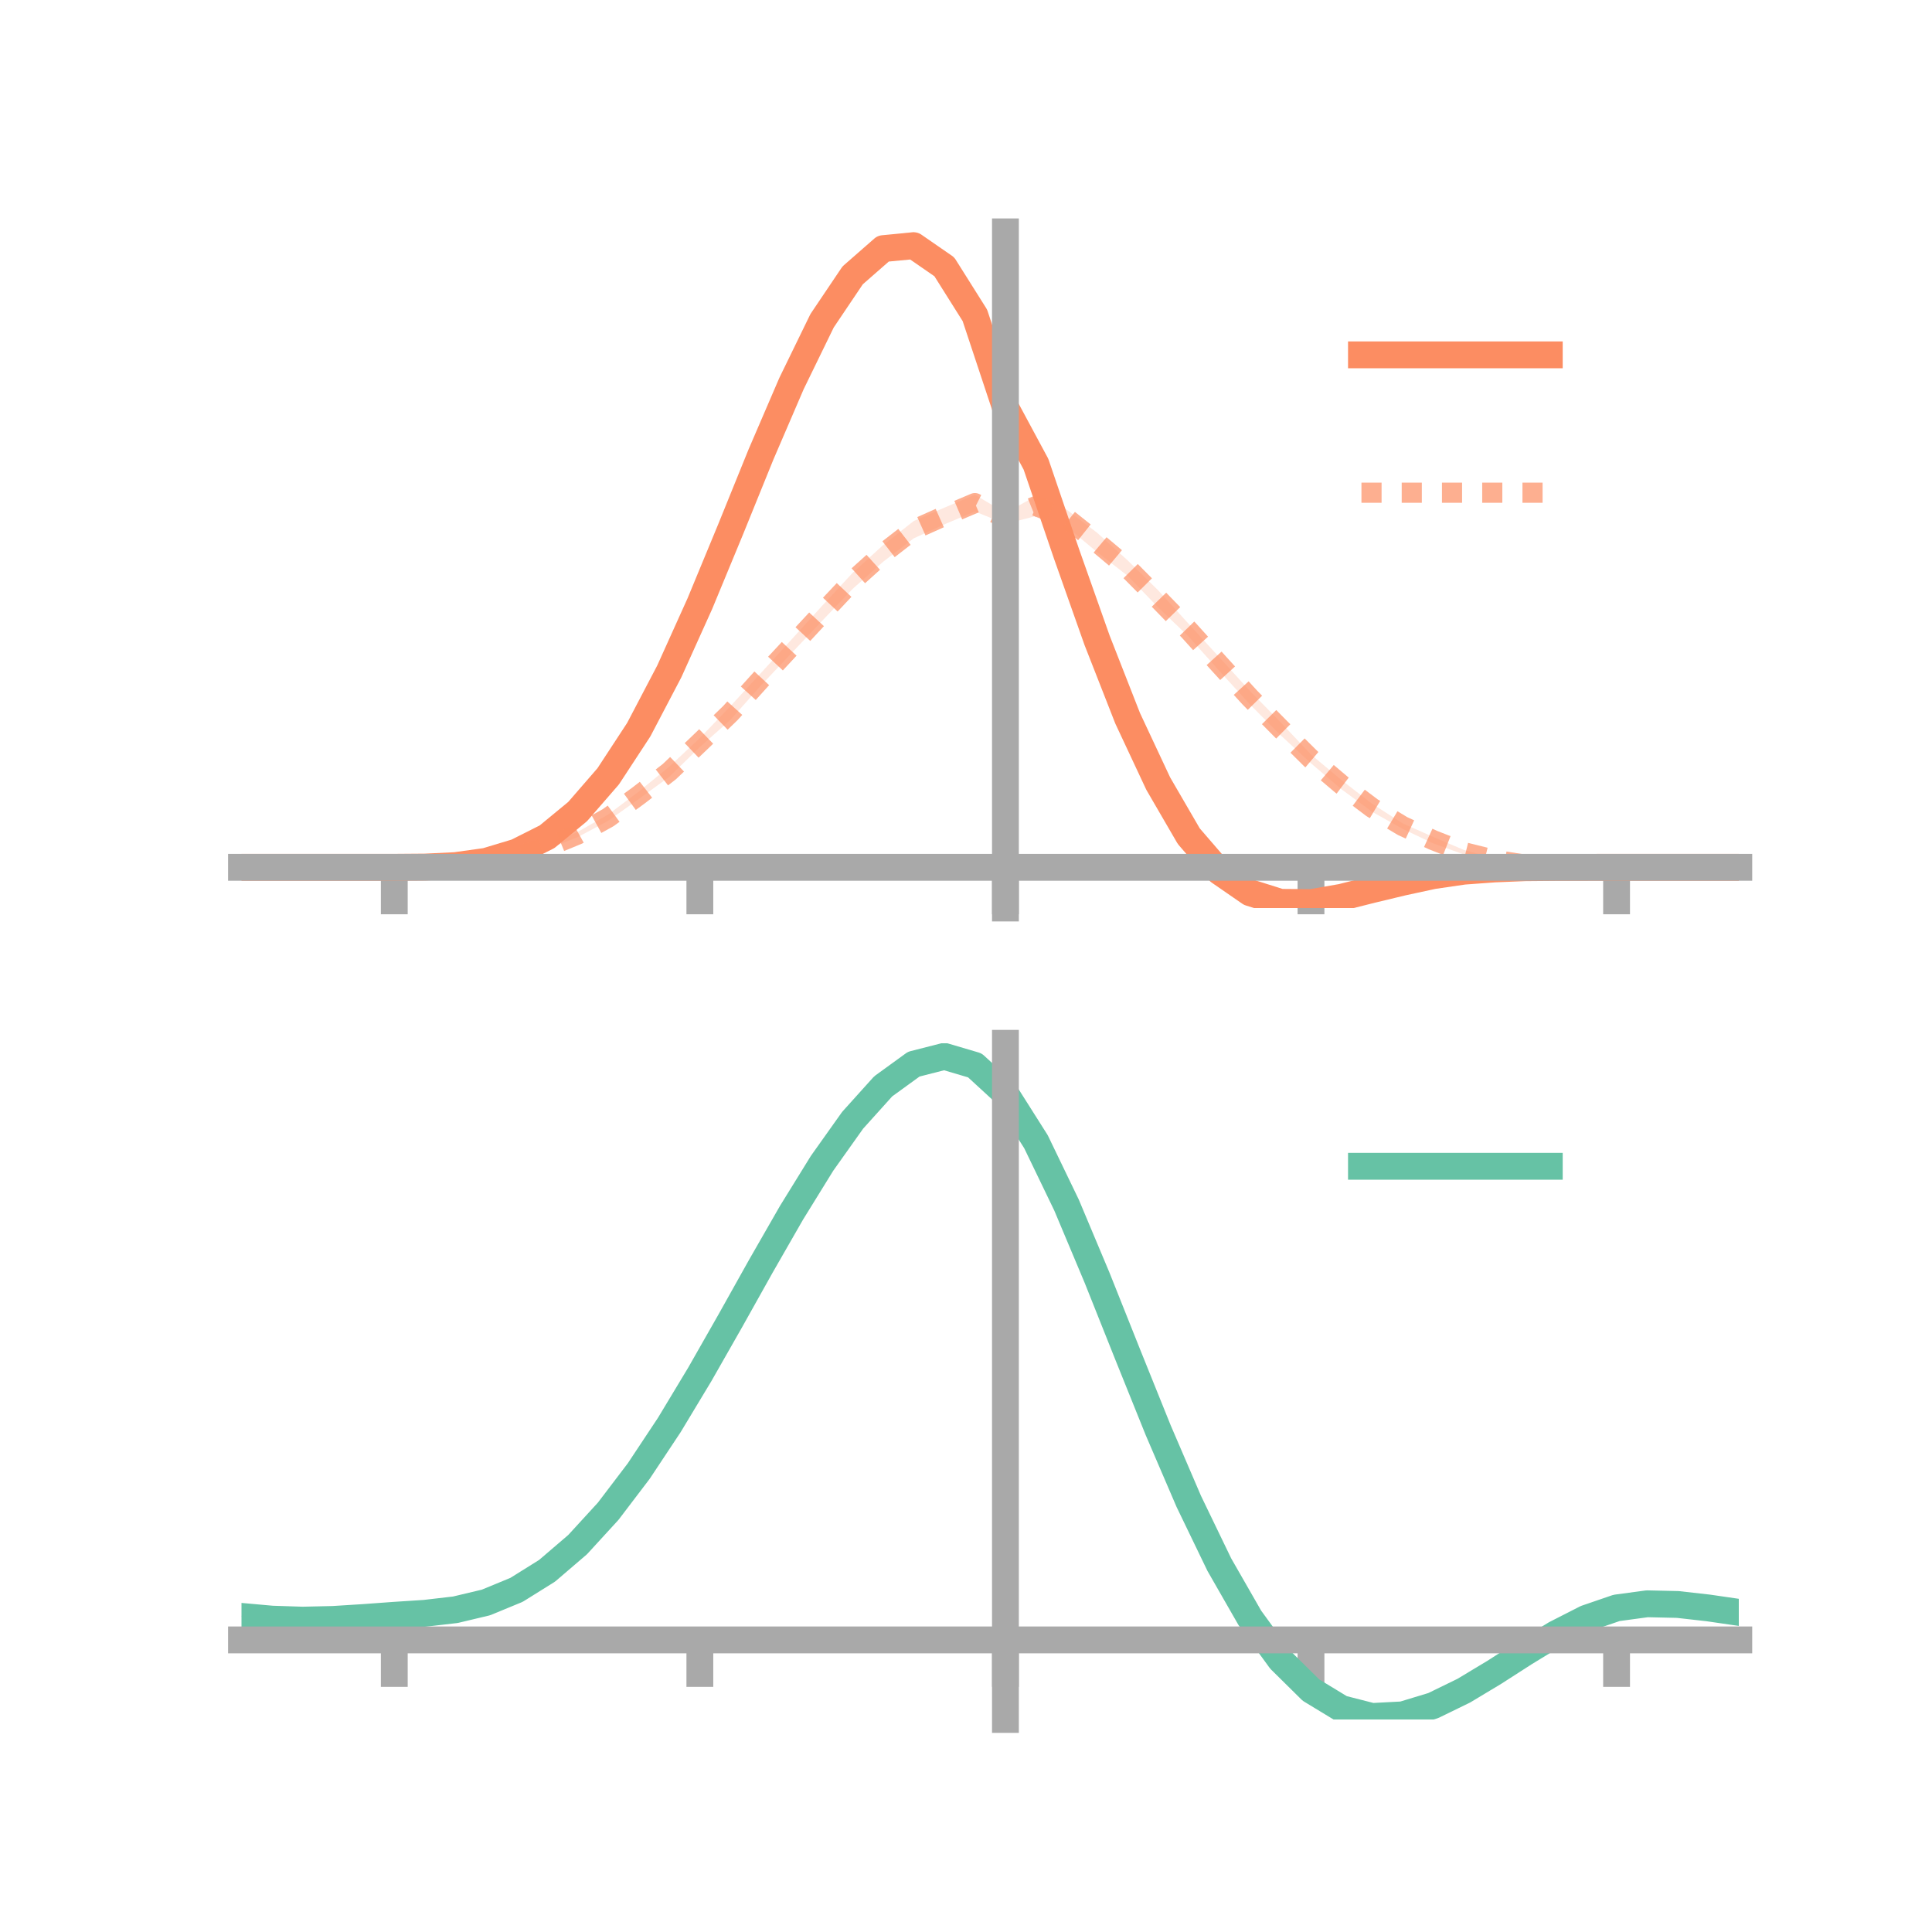 <?xml version="1.0" encoding="utf-8" standalone="no"?>
<!DOCTYPE svg PUBLIC "-//W3C//DTD SVG 1.1//EN"
  "http://www.w3.org/Graphics/SVG/1.1/DTD/svg11.dtd">
<!-- Created with matplotlib (https://matplotlib.org/) -->
<svg height="144pt" version="1.1" viewBox="0 0 144 144" width="144pt" xmlns="http://www.w3.org/2000/svg" xmlns:xlink="http://www.w3.org/1999/xlink">
 <defs>
  <style type="text/css">*{stroke-linecap:butt;stroke-linejoin:round;}</style>
 </defs>
 <g id="figure_1">
  <g id="patch_1">
   <path d="M 0 144 
L 144 144 
L 144 0 
L 0 0 
z
" style="fill:none;"/>
  </g>
  <g id="axes_1">
   <g id="patch_2">
    <path d="M 18 67.68 
L 129.6 67.68 
L 129.6 17.28 
L 18 17.28 
z
" style="fill:none;"/>
   </g>
   <g id="PolyCollection_1">
    <path clip-path="url(#pa2b142f9b6)" d="M 18 64.644 
L 18 64.644 
L 20.278 64.644 
L 22.555 64.644 
L 24.833 64.644 
L 27.11 64.644 
L 29.388 64.644 
L 31.665 64.614 
L 33.943 64.479 
L 36.22 64.136 
L 38.498 63.403 
L 40.776 62.193 
L 43.053 60.278 
L 45.331 57.544 
L 47.608 54.03 
L 49.886 49.64 
L 52.163 44.413 
L 54.441 38.956 
L 56.718 33.142 
L 58.996 27.794 
L 61.273 23.099 
L 63.551 19.564 
L 65.829 17.611 
L 68.106 17.28 
L 70.384 18.881 
L 72.661 22.694 
L 74.939 29.728 
L 77.216 33.772 
L 79.494 40.463 
L 81.771 46.795 
L 84.049 52.694 
L 86.327 57.683 
L 88.604 61.709 
L 90.882 64.312 
L 93.159 65.987 
L 95.437 66.828 
L 97.714 66.892 
L 99.992 66.571 
L 102.269 65.984 
L 104.547 65.481 
L 106.824 65.063 
L 109.102 64.785 
L 111.38 64.648 
L 113.657 64.605 
L 115.935 64.617 
L 118.212 64.634 
L 120.49 64.644 
L 122.767 64.644 
L 125.045 64.644 
L 127.322 64.644 
L 129.6 64.644 
L 129.6 64.644 
L 129.6 64.644 
L 127.322 64.644 
L 125.045 64.644 
L 122.767 64.644 
L 120.49 64.644 
L 118.212 64.66 
L 115.935 64.69 
L 113.657 64.743 
L 111.38 64.886 
L 109.102 65.081 
L 106.824 65.466 
L 104.547 66.034 
L 102.269 66.624 
L 99.992 67.184 
L 97.714 67.656 
L 95.437 67.68 
L 93.159 67.082 
L 90.882 65.611 
L 88.604 62.936 
L 86.327 59.124 
L 84.049 54.384 
L 81.771 48.66 
L 79.494 42.113 
L 77.216 35.429 
L 74.939 31.008 
L 72.661 24.311 
L 70.384 20.892 
L 68.106 19.343 
L 65.829 19.45 
L 63.551 21.483 
L 61.273 24.717 
L 58.996 29.369 
L 56.718 34.607 
L 54.441 40.022 
L 52.163 45.572 
L 49.886 50.439 
L 47.608 54.744 
L 45.331 58.185 
L 43.053 60.701 
L 40.776 62.54 
L 38.498 63.621 
L 36.22 64.262 
L 33.943 64.555 
L 31.665 64.64 
L 29.388 64.644 
L 27.11 64.644 
L 24.833 64.644 
L 22.555 64.644 
L 20.278 64.644 
L 18 64.644 
z
" style="fill:#fc8d62;fill-opacity:0.2;"/>
   </g>
   <g id="PolyCollection_2">
    <path clip-path="url(#pa2b142f9b6)" d="M 18 64.644 
L 18 64.644 
L 20.278 64.644 
L 22.555 64.644 
L 24.833 64.644 
L 27.11 64.644 
L 29.388 64.644 
L 31.665 64.605 
L 33.943 64.486 
L 36.22 64.18 
L 38.498 63.71 
L 40.776 62.99 
L 43.053 62.009 
L 45.331 60.706 
L 47.608 59.003 
L 49.886 57.136 
L 52.163 55.011 
L 54.441 52.633 
L 56.718 50.159 
L 58.996 47.664 
L 61.273 45.155 
L 63.551 42.698 
L 65.829 40.622 
L 68.106 38.833 
L 70.384 37.839 
L 72.661 36.873 
L 74.939 38.227 
L 77.216 36.975 
L 79.494 37.979 
L 81.771 39.706 
L 84.049 41.768 
L 86.327 44.003 
L 88.604 46.507 
L 90.882 48.992 
L 93.159 51.495 
L 95.437 53.822 
L 97.714 56.237 
L 99.992 58.146 
L 102.269 59.909 
L 104.547 61.368 
L 106.824 62.381 
L 109.102 63.346 
L 111.38 63.984 
L 113.657 64.371 
L 115.935 64.563 
L 118.212 64.628 
L 120.49 64.644 
L 122.767 64.644 
L 125.045 64.644 
L 127.322 64.644 
L 129.6 64.644 
L 129.6 64.644 
L 129.6 64.644 
L 127.322 64.644 
L 125.045 64.644 
L 122.767 64.644 
L 120.49 64.644 
L 118.212 64.66 
L 115.935 64.634 
L 113.657 64.519 
L 111.38 64.183 
L 109.102 63.686 
L 106.824 62.861 
L 104.547 61.78 
L 102.269 60.507 
L 99.992 58.833 
L 97.714 56.892 
L 95.437 54.79 
L 93.159 52.498 
L 90.882 50.009 
L 88.604 47.458 
L 86.327 45.278 
L 84.049 42.917 
L 81.771 41.151 
L 79.494 39.251 
L 77.216 38.46 
L 74.939 39.053 
L 72.661 38.12 
L 70.384 39.085 
L 68.106 40.124 
L 65.829 41.867 
L 63.551 43.893 
L 61.273 46.279 
L 58.996 48.681 
L 56.718 51.088 
L 54.441 53.655 
L 52.163 55.681 
L 49.886 57.899 
L 47.608 59.557 
L 45.331 61.18 
L 43.053 62.396 
L 40.776 63.291 
L 38.498 63.931 
L 36.22 64.319 
L 33.943 64.547 
L 31.665 64.637 
L 29.388 64.644 
L 27.11 64.644 
L 24.833 64.644 
L 22.555 64.644 
L 20.278 64.644 
L 18 64.644 
z
" style="fill:#fc8d62;fill-opacity:0.2;"/>
   </g>
   <g id="matplotlib.axis_1">
    <g id="xtick_1">
     <g id="line2d_1">
      <defs>
       <path d="M 0 0 
L 0 3.5 
" id="ma2a5533517" style="stroke:#a9a9a9;stroke-width:2;"/>
      </defs>
      <g>
       <use style="fill:#a9a9a9;stroke:#a9a9a9;stroke-width:2;" x="29.388" xlink:href="#ma2a5533517" y="64.644"/>
      </g>
     </g>
    </g>
    <g id="xtick_2">
     <g id="line2d_2">
      <g>
       <use style="fill:#a9a9a9;stroke:#a9a9a9;stroke-width:2;" x="52.163" xlink:href="#ma2a5533517" y="64.644"/>
      </g>
     </g>
    </g>
    <g id="xtick_3">
     <g id="line2d_3">
      <g>
       <use style="fill:#a9a9a9;stroke:#a9a9a9;stroke-width:2;" x="74.939" xlink:href="#ma2a5533517" y="64.644"/>
      </g>
     </g>
    </g>
    <g id="xtick_4">
     <g id="line2d_4">
      <g>
       <use style="fill:#a9a9a9;stroke:#a9a9a9;stroke-width:2;" x="97.714" xlink:href="#ma2a5533517" y="64.644"/>
      </g>
     </g>
    </g>
    <g id="xtick_5">
     <g id="line2d_5">
      <g>
       <use style="fill:#a9a9a9;stroke:#a9a9a9;stroke-width:2;" x="120.49" xlink:href="#ma2a5533517" y="64.644"/>
      </g>
     </g>
    </g>
   </g>
   <g id="matplotlib.axis_2"/>
   <g id="line2d_6">
    <path clip-path="url(#pa2b142f9b6)" d="M 18 64.644 
L 20.278 64.644 
L 22.555 64.644 
L 24.833 64.644 
L 27.11 64.644 
L 29.388 64.644 
L 31.665 64.627 
L 33.943 64.517 
L 36.22 64.199 
L 38.498 63.512 
L 40.776 62.366 
L 43.053 60.49 
L 45.331 57.864 
L 47.608 54.387 
L 49.886 50.04 
L 52.163 44.993 
L 54.441 39.489 
L 56.718 33.875 
L 58.996 28.582 
L 61.273 23.908 
L 63.551 20.524 
L 65.829 18.53 
L 68.106 18.311 
L 70.384 19.886 
L 72.661 23.503 
L 74.939 30.368 
L 77.216 34.6 
L 79.494 41.288 
L 81.771 47.727 
L 84.049 53.539 
L 86.327 58.404 
L 88.604 62.323 
L 90.882 64.962 
L 93.159 66.535 
L 95.437 67.254 
L 97.714 67.274 
L 99.992 66.877 
L 102.269 66.304 
L 104.547 65.757 
L 106.824 65.265 
L 109.102 64.933 
L 111.38 64.767 
L 113.657 64.674 
L 115.935 64.654 
L 118.212 64.647 
L 120.49 64.644 
L 122.767 64.644 
L 125.045 64.644 
L 127.322 64.644 
L 129.6 64.644 
" style="fill:none;stroke:#fc8d62;stroke-linecap:square;stroke-width:2;"/>
   </g>
   <g id="line2d_7">
    <path clip-path="url(#pa2b142f9b6)" d="M 18 64.644 
L 20.278 64.644 
L 22.555 64.644 
L 24.833 64.644 
L 27.11 64.644 
L 29.388 64.644 
L 31.665 64.621 
L 33.943 64.517 
L 36.22 64.249 
L 38.498 63.821 
L 40.776 63.141 
L 43.053 62.203 
L 45.331 60.943 
L 47.608 59.28 
L 49.886 57.517 
L 52.163 55.346 
L 54.441 53.144 
L 56.718 50.623 
L 58.996 48.172 
L 61.273 45.717 
L 63.551 43.295 
L 65.829 41.244 
L 68.106 39.478 
L 70.384 38.462 
L 72.661 37.497 
L 74.939 38.64 
L 77.216 37.718 
L 79.494 38.615 
L 81.771 40.429 
L 84.049 42.343 
L 86.327 44.641 
L 88.604 46.982 
L 90.882 49.501 
L 93.159 51.996 
L 95.437 54.306 
L 97.714 56.564 
L 99.992 58.49 
L 102.269 60.208 
L 104.547 61.574 
L 106.824 62.621 
L 109.102 63.516 
L 111.38 64.083 
L 113.657 64.445 
L 115.935 64.598 
L 118.212 64.644 
L 120.49 64.644 
L 122.767 64.644 
L 125.045 64.644 
L 127.322 64.644 
L 129.6 64.644 
" style="fill:none;stroke:#fc8d62;stroke-dasharray:1.5,1.5;stroke-dashoffset:0;stroke-opacity:0.7;stroke-width:1.5;"/>
   </g>
   <g id="patch_3">
    <path d="M 74.939 67.68 
L 74.939 17.28 
" style="fill:none;stroke:#a9a9a9;stroke-linecap:square;stroke-linejoin:miter;stroke-width:2;"/>
   </g>
   <g id="patch_4">
    <path d="M 129.6 67.68 
L 129.6 17.28 
" style="fill:none;"/>
   </g>
   <g id="patch_5">
    <path d="M 18 64.644 
L 129.6 64.644 
" style="fill:none;stroke:#a9a9a9;stroke-linecap:square;stroke-linejoin:miter;stroke-width:2;"/>
   </g>
   <g id="patch_6">
    <path d="M 18 17.28 
L 129.6 17.28 
" style="fill:none;"/>
   </g>
   <g id="legend_1">
    <g id="line2d_8">
     <path d="M 101.475 26.449 
L 115.475 26.449 
" style="fill:none;stroke:#fc8d62;stroke-linecap:square;stroke-width:2;"/>
    </g>
    <g id="line2d_9"/>
    <g id="text_1">
     <!--   -->
     <g transform="translate(121.075 28.899)scale(0.07 -0.07)">
      <defs>
       <path id="DejaVuSans-32"/>
      </defs>
      <use xlink:href="#DejaVuSans-32"/>
     </g>
    </g>
    <g id="line2d_10">
     <path d="M 101.475 36.724 
L 115.475 36.724 
" style="fill:none;stroke:#fc8d62;stroke-dasharray:1.5,1.5;stroke-dashoffset:0;stroke-opacity:0.7;stroke-width:1.5;"/>
    </g>
    <g id="line2d_11"/>
    <g id="text_2">
     <!--   -->
     <g transform="translate(121.075 39.174)scale(0.07 -0.07)">
      <use xlink:href="#DejaVuSans-32"/>
     </g>
    </g>
   </g>
  </g>
  <g id="axes_2">
   <g id="patch_7">
    <path d="M 18 128.16 
L 129.6 128.16 
L 129.6 77.76 
L 18 77.76 
z
" style="fill:none;"/>
   </g>
   <g id="PolyCollection_3">
    <path clip-path="url(#pe54c232b8a)" d="M 18 120.518 
L 18 120.436 
L 20.278 120.65 
L 22.555 120.726 
L 24.833 120.666 
L 27.11 120.514 
L 29.388 120.34 
L 31.665 120.187 
L 33.943 119.917 
L 36.22 119.369 
L 38.498 118.418 
L 40.776 116.971 
L 43.053 114.979 
L 45.331 112.434 
L 47.608 109.368 
L 49.886 105.848 
L 52.163 101.975 
L 54.441 97.878 
L 56.718 93.712 
L 58.996 89.651 
L 61.273 85.884 
L 63.551 82.611 
L 65.829 80.033 
L 68.106 78.351 
L 70.384 77.76 
L 72.661 78.446 
L 74.939 80.575 
L 77.216 84.226 
L 79.494 89.021 
L 81.771 94.523 
L 84.049 100.325 
L 86.327 106.069 
L 88.604 111.456 
L 90.882 116.251 
L 93.159 120.286 
L 95.437 123.458 
L 97.714 125.73 
L 99.992 127.124 
L 102.269 127.71 
L 104.547 127.598 
L 106.824 126.92 
L 109.102 125.83 
L 111.38 124.486 
L 113.657 123.051 
L 115.935 121.684 
L 118.212 120.538 
L 120.49 119.762 
L 122.767 119.457 
L 125.045 119.513 
L 127.322 119.779 
L 129.6 120.122 
L 129.6 120.229 
L 129.6 120.229 
L 127.322 119.911 
L 125.045 119.663 
L 122.767 119.617 
L 120.49 119.928 
L 118.212 120.715 
L 115.935 121.893 
L 113.657 123.309 
L 111.38 124.8 
L 109.102 126.196 
L 106.824 127.328 
L 104.547 128.032 
L 102.269 128.16 
L 99.992 127.585 
L 97.714 126.212 
L 95.437 123.988 
L 93.159 120.901 
L 90.882 116.99 
L 88.604 112.35 
L 86.327 107.138 
L 84.049 101.577 
L 81.771 95.956 
L 79.494 90.62 
L 77.216 85.968 
L 74.939 82.427 
L 72.661 80.369 
L 70.384 79.71 
L 68.106 80.283 
L 65.829 81.906 
L 63.551 84.384 
L 61.273 87.524 
L 58.996 91.129 
L 56.718 95.009 
L 54.441 98.983 
L 52.163 102.886 
L 49.886 106.573 
L 47.608 109.923 
L 45.331 112.843 
L 43.053 115.272 
L 40.776 117.182 
L 38.498 118.581 
L 36.22 119.509 
L 33.943 120.045 
L 31.665 120.306 
L 29.388 120.447 
L 27.11 120.605 
L 24.833 120.739 
L 22.555 120.785 
L 20.278 120.712 
L 18 120.518 
z
" style="fill:#66c2a5;fill-opacity:0.2;"/>
   </g>
   <g id="matplotlib.axis_3">
    <g id="xtick_6">
     <g id="line2d_12">
      <g>
       <use style="fill:#a9a9a9;stroke:#a9a9a9;stroke-width:2;" x="29.388" xlink:href="#ma2a5533517" y="122.228"/>
      </g>
     </g>
    </g>
    <g id="xtick_7">
     <g id="line2d_13">
      <g>
       <use style="fill:#a9a9a9;stroke:#a9a9a9;stroke-width:2;" x="52.163" xlink:href="#ma2a5533517" y="122.228"/>
      </g>
     </g>
    </g>
    <g id="xtick_8">
     <g id="line2d_14">
      <g>
       <use style="fill:#a9a9a9;stroke:#a9a9a9;stroke-width:2;" x="74.939" xlink:href="#ma2a5533517" y="122.228"/>
      </g>
     </g>
    </g>
    <g id="xtick_9">
     <g id="line2d_15">
      <g>
       <use style="fill:#a9a9a9;stroke:#a9a9a9;stroke-width:2;" x="97.714" xlink:href="#ma2a5533517" y="122.228"/>
      </g>
     </g>
    </g>
    <g id="xtick_10">
     <g id="line2d_16">
      <g>
       <use style="fill:#a9a9a9;stroke:#a9a9a9;stroke-width:2;" x="120.49" xlink:href="#ma2a5533517" y="122.228"/>
      </g>
     </g>
    </g>
   </g>
   <g id="matplotlib.axis_4"/>
   <g id="line2d_17">
    <path clip-path="url(#pe54c232b8a)" d="M 18 120.477 
L 20.278 120.681 
L 22.555 120.755 
L 24.833 120.703 
L 27.11 120.56 
L 29.388 120.394 
L 31.665 120.246 
L 33.943 119.981 
L 36.22 119.439 
L 38.498 118.499 
L 40.776 117.077 
L 43.053 115.126 
L 45.331 112.639 
L 47.608 109.645 
L 49.886 106.21 
L 52.163 102.43 
L 54.441 98.43 
L 56.718 94.36 
L 58.996 90.39 
L 61.273 86.704 
L 63.551 83.498 
L 65.829 80.969 
L 68.106 79.317 
L 70.384 78.735 
L 72.661 79.407 
L 74.939 81.501 
L 77.216 85.097 
L 79.494 89.82 
L 81.771 95.239 
L 84.049 100.951 
L 86.327 106.604 
L 88.604 111.903 
L 90.882 116.621 
L 93.159 120.593 
L 95.437 123.723 
L 97.714 125.971 
L 99.992 127.354 
L 102.269 127.935 
L 104.547 127.815 
L 106.824 127.124 
L 109.102 126.013 
L 111.38 124.643 
L 113.657 123.18 
L 115.935 121.788 
L 118.212 120.626 
L 120.49 119.845 
L 122.767 119.537 
L 125.045 119.588 
L 127.322 119.845 
L 129.6 120.176 
" style="fill:none;stroke:#66c2a5;stroke-linecap:square;stroke-width:2;"/>
   </g>
   <g id="patch_8">
    <path d="M 74.939 128.16 
L 74.939 77.76 
" style="fill:none;stroke:#a9a9a9;stroke-linecap:square;stroke-linejoin:miter;stroke-width:2;"/>
   </g>
   <g id="patch_9">
    <path d="M 129.6 128.16 
L 129.6 77.76 
" style="fill:none;"/>
   </g>
   <g id="patch_10">
    <path d="M 18 122.228 
L 129.6 122.228 
" style="fill:none;stroke:#a9a9a9;stroke-linecap:square;stroke-linejoin:miter;stroke-width:2;"/>
   </g>
   <g id="patch_11">
    <path d="M 18 77.76 
L 129.6 77.76 
" style="fill:none;"/>
   </g>
   <g id="legend_2">
    <g id="line2d_18">
     <path d="M 101.475 86.929 
L 115.475 86.929 
" style="fill:none;stroke:#66c2a5;stroke-linecap:square;stroke-width:2;"/>
    </g>
    <g id="line2d_19"/>
    <g id="text_3">
     <!--   -->
     <g transform="translate(121.075 89.379)scale(0.07 -0.07)">
      <use xlink:href="#DejaVuSans-32"/>
     </g>
    </g>
   </g>
  </g>
 </g>
 <defs>
  <clipPath id="pa2b142f9b6">
   <rect height="50.4" width="111.6" x="18" y="17.28"/>
  </clipPath>
  <clipPath id="pe54c232b8a">
   <rect height="50.4" width="111.6" x="18" y="77.76"/>
  </clipPath>
 </defs>
</svg>
